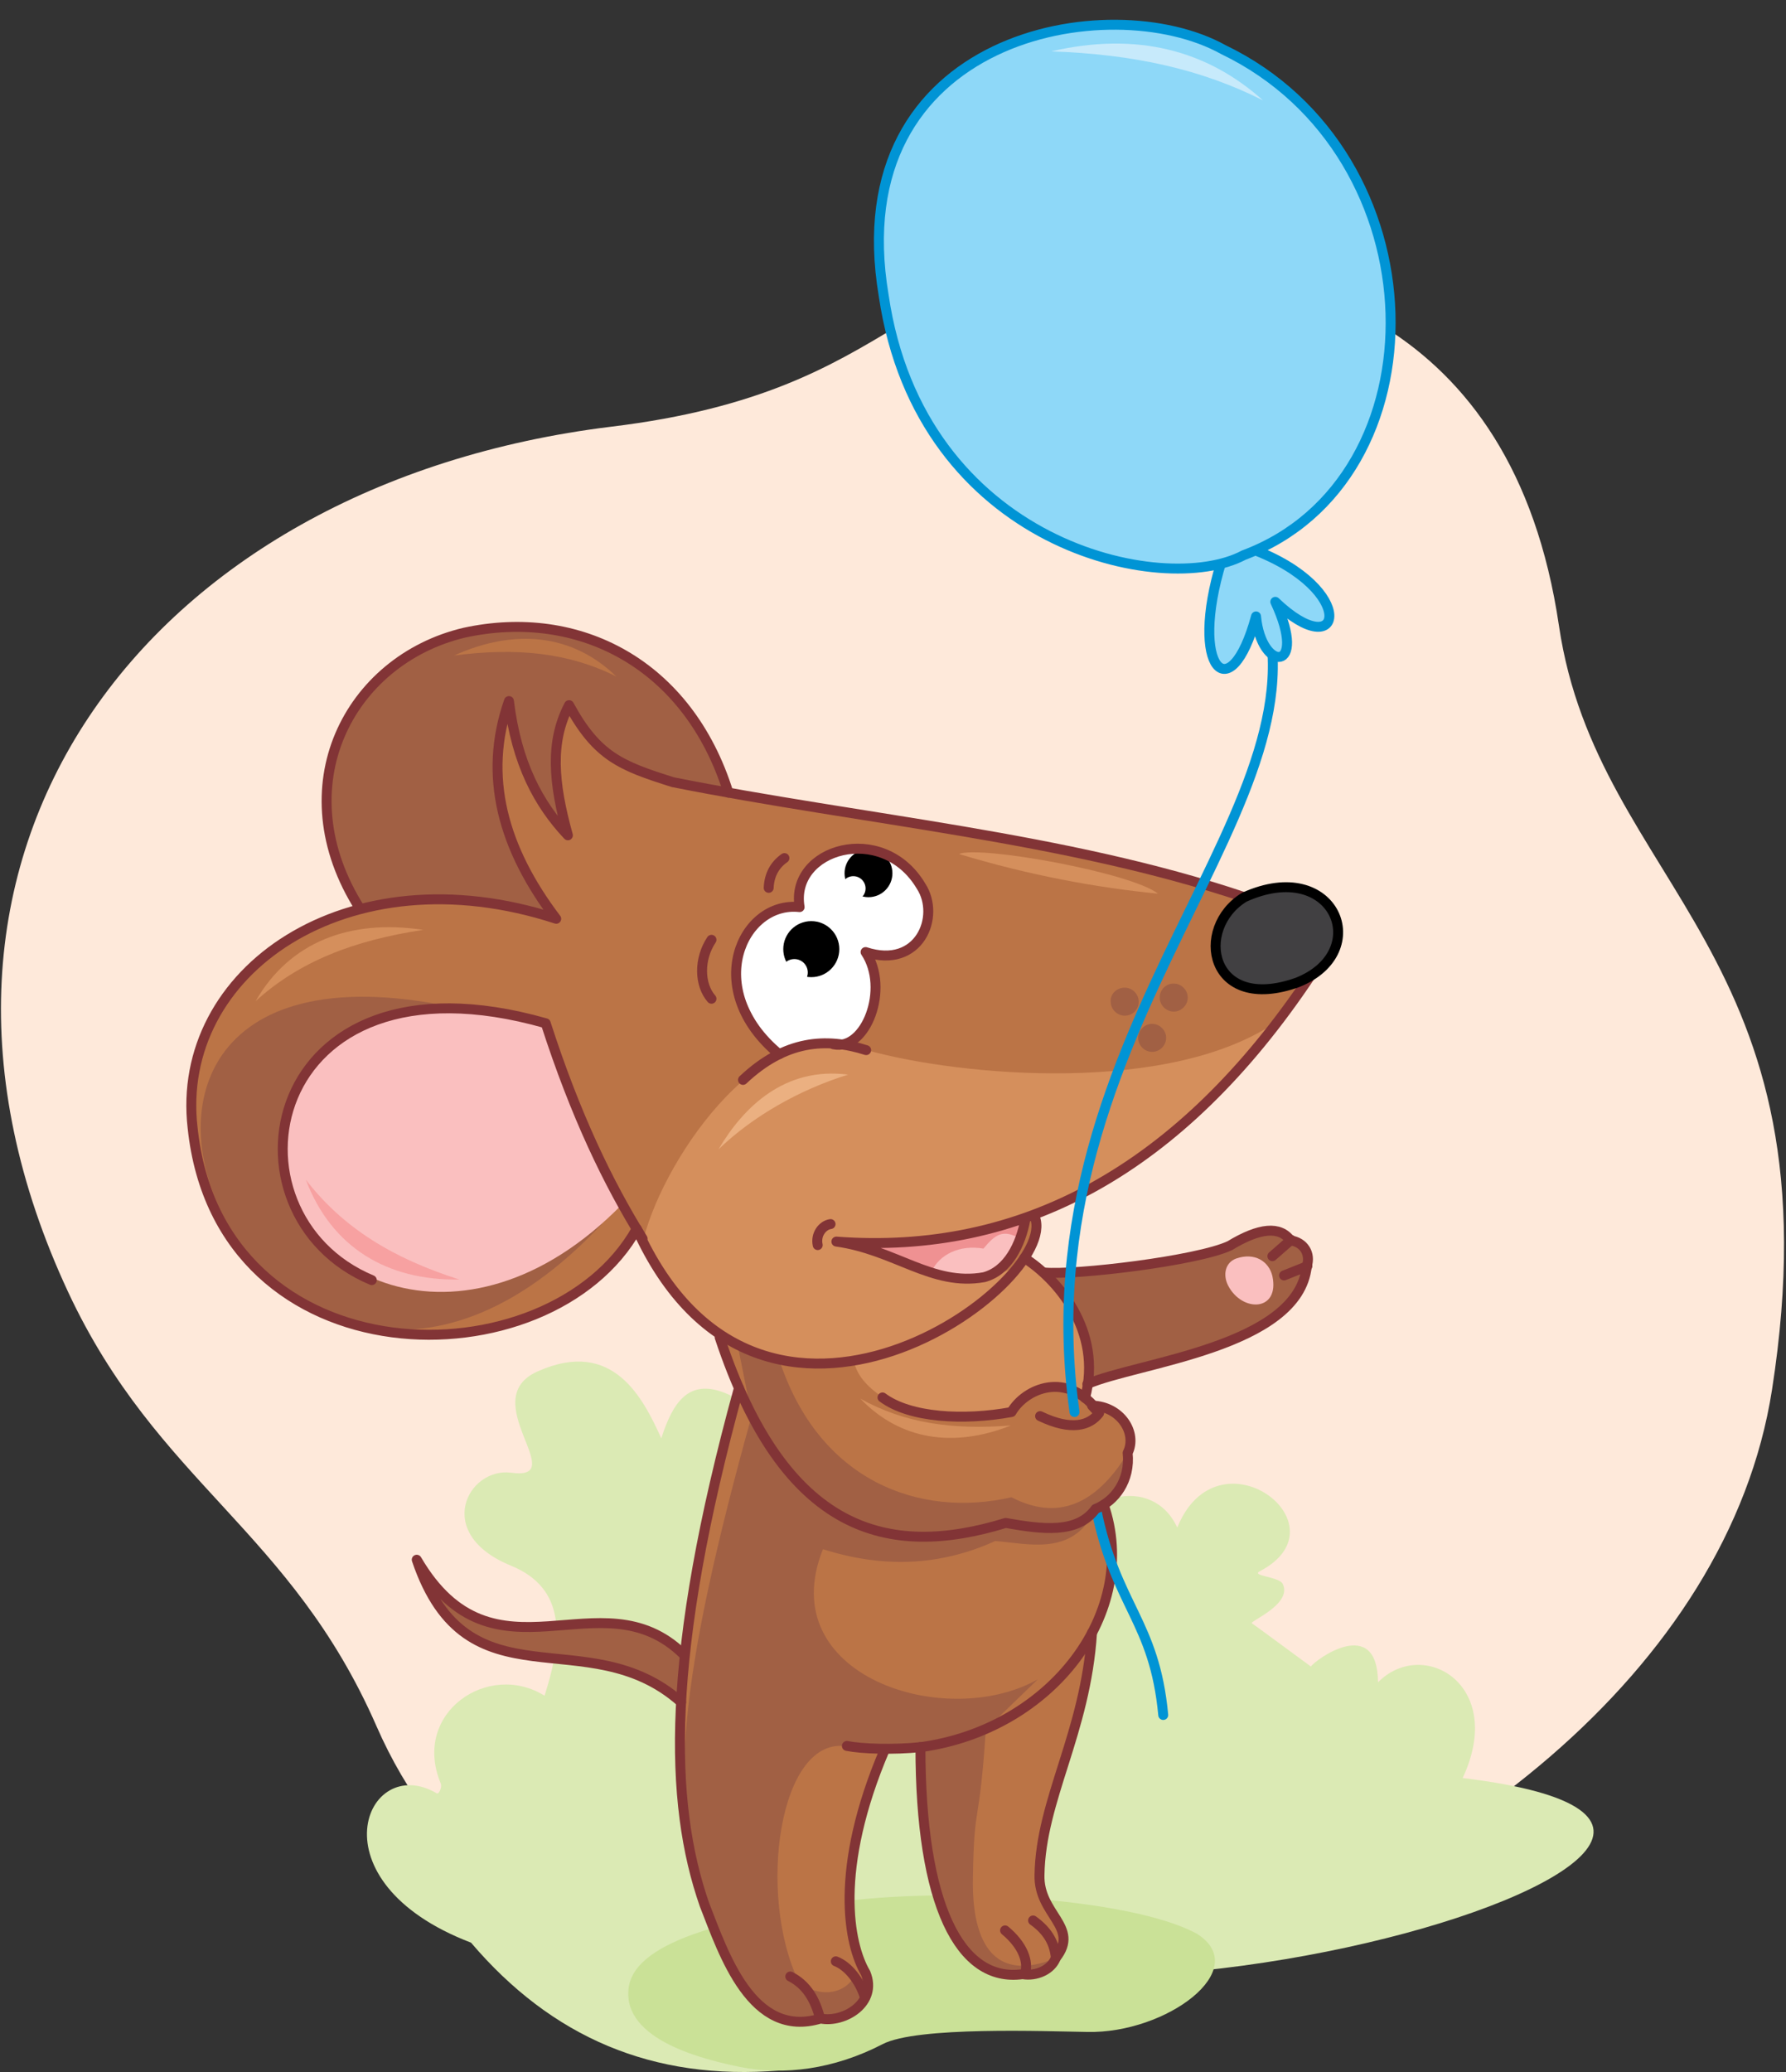 <?xml version="1.0" encoding="utf-8"?>
<!-- Generator: Adobe Illustrator 21.1.0, SVG Export Plug-In . SVG Version: 6.00 Build 0)  -->
<svg version="1.1" id="Layer_1" xmlns="http://www.w3.org/2000/svg" xmlns:xlink="http://www.w3.org/1999/xlink" x="0px" y="0px"
	 viewBox="0 0 306 355" style="enable-background:new 0 0 306 355;" xml:space="preserve">
<rect x="0" y="0" width="306" height="355" fill="#333333" stroke="none"/>
<style type="text/css">
	.st0{fill-rule:evenodd;clip-rule:evenodd;fill:#FEE9DA;}
	.st1{fill-rule:evenodd;clip-rule:evenodd;fill:#DBEAB4;}
	.st2{fill-rule:evenodd;clip-rule:evenodd;fill:#CAE197;}
	.st3{fill-rule:evenodd;clip-rule:evenodd;fill:#D58F5C;}
	.st4{fill-rule:evenodd;clip-rule:evenodd;fill:#A16044;}
	.st5{fill-rule:evenodd;clip-rule:evenodd;fill:#BB7446;}
	.st6{fill-rule:evenodd;clip-rule:evenodd;fill:#FABFBF;}
	.st7{fill-rule:evenodd;clip-rule:evenodd;fill:#EF9192;}
	.st8{fill:none;stroke:#823436;stroke-width:1.702;stroke-linecap:round;stroke-linejoin:round;stroke-miterlimit:22.926;}
	.st9{fill-rule:evenodd;clip-rule:evenodd;fill:#414042;}
	.st10{fill:none;stroke:#000000;stroke-width:1.702;stroke-linecap:round;stroke-linejoin:round;stroke-miterlimit:22.926;}
	.st11{fill-rule:evenodd;clip-rule:evenodd;fill:#FFFFFF;}
	.st12{fill-rule:evenodd;clip-rule:evenodd;}
	.st13{fill-rule:evenodd;clip-rule:evenodd;fill:#EBB081;}
	.st14{fill-rule:evenodd;clip-rule:evenodd;fill:#F7A1A1;}
	.st15{fill:none;stroke:#0094D5;stroke-width:1.702;stroke-linecap:round;stroke-linejoin:round;stroke-miterlimit:22.926;}
	.st16{fill-rule:evenodd;clip-rule:evenodd;fill:#8ED8F8;}
	.st17{fill-rule:evenodd;clip-rule:evenodd;fill:#C7EAFB;}
</style>
<path class="st0" d="M104.7,73.1c51.3-6.2,49-29.7,89.1-28.5c26.1,0.8,65.4,9,73.3,62.6c6.6,44.7,48.2,55.9,36.5,130.9
	c-15,96.2-198.2,151.3-239.1,57.6c-14.7-33.6-37.5-41.6-52.8-74.3C-23.2,146.6,24.9,82.9,104.7,73.1z"/>
<path class="st1" d="M236.1,288.2c7.7-7.8,22,0.4,14.5,16.4c82.9,10-88.8,59.7-114.3,17l-2.7,33.1c-21.8,1.8-39.1-5.7-52.9-21.9
	c-27.5-10.5-18-32.7-5.9-25.6c0.4,0.3,1-1.1,0.7-1.7c-5-12.1,8.2-21,17.8-15c3.1-9.7,3.8-18.4-5.8-22.3c-13.4-5.5-7.3-16.9,0.1-15.9
	c10.4,1.4-6.4-12.6,4.6-17.4c12.9-5.7,18,4.7,21.1,11.5c3.9-12.1,10.7-17.1,44.3,25.8c0,0,3.3-16.1,12.3-12.7
	c5.5,2.1,10.1,4,9.7,9.5c4.9-14.4,18.1-16.2,22.1-7.3c7-17.3,29.3-0.4,14.1,7.5c-1.5,0.8,3.5,0.9,4,2.2c1.6,3.5-5.9,6.4-5.3,6.7
	c0.2,0.1,10.1,7.4,10.1,7.4C225.4,284.3,236,276.6,236.1,288.2z"/>
<path class="st2" d="M205.1,331.3c-11.2-6.2-44.9-8.4-64.4-5c-12.8,2.3-31.9,5.5-33,14.3c-1.1,9,13.3,12.3,19.1,13.5
	c7.5,1.5,16.1,0.4,24.4-3.9c5.9-3.1,28.1-2.2,35.1-2.1C199.8,348.4,214.7,337.4,205.1,331.3z"/>
<path class="st3" d="M143.3,225.1l32.6-9.3c4.9,3.7,8.4,8.1,10.4,13.1l-0.9,21.6l-42.1-7.9V225.1z"/>
<path class="st4" d="M178.9,218c2.2,0.6,9.3,10.1,7.4,19.1c11.6-4.8,34.9-5.6,37.6-20.2c0.4-1.8,0.3-3.5-2.8-4.4
	c-1-2.9-5-1.9-10.4,0.9C204.8,215.7,190.1,218.5,178.9,218z"/>
<path class="st4" d="M116.6,291.6l0.4-8.2c-17.1-13.5-33.6,5.4-45.7-16.2C81.2,292.3,99.5,278,116.6,291.6z"/>
<path class="st5" d="M120.7,326.3l15.8,17.2l7.5-1l4.7-2.9l-1.4-3.7c-3.4-8.1-2-20.2,4.3-36.3l6.1-0.4c0,26.9,6.7,40.4,17.5,38.9
	c2.3,0.4,4.9-0.7,5.7-2.8c4.2-5.3-3-7.4-2.8-14.2c0.2-12.9,7.9-24.3,9-41.5c3.6-7.3,4.7-14.6,2.1-21.9c2.6-2,4.3-4.7,4-8.8
	c2.4-2.6-2.3-8.7-5.9-8.1l-6.3-2.9c-4.3-0.3-5.2,0.9-7.6,4c-7.9,1.4-17.3,1.2-22.1-2.5c-2.9-1.9-4.6-4-5-6.3l-22.8-4.1l3.3,8.7
	C114,283.6,114.5,308.8,120.7,326.3z"/>
<path class="st4" d="M120.7,326.3c5.8,18.5,12.6,21.5,19.9,19.5c3.4,0.6,6-0.4,7.7-3.6l-1.9-3.6c-2,3.3-6.3,3.5-9.5,1
	c-7.3-15-3.4-42.5,8.3-40.4l12.5,0.2c0,26.9,7.1,40.5,17.8,38.9c2.3,0.4,4.5-0.8,5.3-2.8c-13.2,5.3-14.3-7.4-14.1-14.2
	c0.2-12.9,1.1-7.9,2.2-25l8.9-8.6c-15.8,8.9-45.5-0.6-36.8-22.3c9.8,3.1,19.6,3.1,29.5-1.4c5.6,0.4,13.3,2.7,17.1-5.3
	c4.8-2.7,5.9-6,5.5-9.6c-5.5,8.9-12.1,11.4-19.8,7.4c-15.7,3.6-33-2.7-39.8-23.6l-7.1-2.4l2.4,12
	C116.1,288.1,114.5,308.8,120.7,326.3z"/>
<path class="st4" d="M61.7,155.6l47,4.2l8.4-6.3l7.7-17.7c-6-19.3-24-32.6-44.1-27.9C59.7,112.7,47.8,135.7,61.7,155.6z"/>
<path class="st5" d="M177.4,208.4l40-31.4l7.1-9.8l-11.3-13.5c-30.6-10.3-65.2-13.2-97.9-19.7c-8.9-2.8-14.1-5.1-17.8-13.2
	c-3.5,7.2-2.7,13.4-0.2,22.3c-5-5.3-8.8-12.3-10.1-23c-4.5,12.9-1,25.3,8.1,37.3c-35.9-11.7-65.4,9.1-62.3,35.8
	c4.6,43.7,61.2,44,76.1,17.3C130.3,257.6,181.8,219.7,177.4,208.4z"/>
<path class="st4" d="M87.9,175.2c-96.4-29.3-44.6,98.3,15.2,34.5L87.9,175.2z"/>
<path class="st6" d="M93.5,175.2c-27.5-7.4-42.4,2.9-45,20.1c-0.7,23.5,30.8,39,58.1,11C101.7,198.4,98,189.4,93.5,175.2z"/>
<path class="st6" d="M172.6,216.2l2.9-7.7c-10.9,3.6-14.6,3.9-32.2,4.2C156.7,215,162.2,224,172.6,216.2z"/>
<path class="st7" d="M168.5,213.9c2-2.4,3.3-3.4,6.3-1.7l0.9-3.4c-10.9,3.6-14.8,3.6-32.4,3.9l16.3,5.1
	C161,214.9,164.4,213.2,168.5,213.9z"/>
<path class="st3" d="M219.2,174.7c-18.7,28.3-47.4,40-76,38.2c10.9,0.9,21.6,11,32.8,2.8c-6.5,8.2-15.2,13.9-26.1,17
	c-18.8,3-32.4-3.3-39.6-20.6c3.7-14.2,21.2-39.7,38.2-32.2C164.6,184.4,201,187.7,219.2,174.7z"/>
<path class="st8" d="M213.2,153.7c-30.6-10.3-65.2-13.2-97.9-19.7c-8.9-2.8-13-4.4-17.8-13.2c-3.3,6.3-2.7,13.3-0.2,22.3
	c-5-5.3-8.8-12.3-10.1-23c-4.5,12.9-1,25.3,8.1,37.3c-35.9-11.7-65.4,9.1-62.3,35.8c4.6,43.7,61.2,44,76.1,17.3
	c21.3,47.2,72.7,9.3,68.2-2"/>
<path class="st8" d="M224.5,167.2c-22.2,33.2-49.5,47.9-81.2,45.5c10.1,1.4,16.4,7.7,25.3,6.1c4.1-1.1,6.3-5.6,7.1-10"/>
<path class="st8" d="M124.8,135.8c-6.9-22.1-25.7-31.7-45.3-27.4c-19.7,4.7-31.1,26.4-17.8,47.3"/>
<path class="st8" d="M110.1,212.2c-5.9-9.5-11.5-21.1-16.6-36.9c-48.8-13.9-56.7,32.8-29.8,44"/>
<path class="st9" d="M213.2,153.7c15.5-7,22.2,9.4,9.1,14.6C207.2,173.7,204.5,159,213.2,153.7z"/>
<path class="st10" d="M213.2,153.7c15.5-7,22.2,9.4,9.1,14.6C207.2,173.7,204.5,159,213.2,153.7z"/>
<path class="st11" d="M142.8,178.8l-2.9-0.1l-6.4,1.9c-12.7-15-6.3-24.8,3.5-25.2c-1.7-10,14.2-14.7,20.8-3.6
	c3.4,5.2-0.3,14.3-9.5,11.3C152.6,169.4,148.3,180,142.8,178.8z"/>
<path class="st8" d="M140.1,213.3c-0.4-1.8,0.8-3.4,2.2-3.6"/>
<path class="st8" d="M121.9,161c-2.2,3.3-2.1,7.7,0,10.1"/>
<path class="st8" d="M134.4,147c-1.7,1.2-2.6,2.9-2.7,5.1"/>
<path class="st8" d="M126.6,237.8c-12.6,45.8-12,71-5.9,88.5c3.3,8.4,8.1,23.1,19.9,19.5c4,0.8,9.8-2.7,7.7-7.8
	c-2.9-4.9-5.5-17.7,3.3-38.3"/>
<path class="st8" d="M117.1,283.4c-14.2-13.9-32.4,6.5-45.7-16.2c8.7,25.8,29.2,10.1,45.3,24.4"/>
<path class="st8" d="M145.1,299.1c2.5,0.5,7.9,0.7,12.7,0.2c22.5-3.1,37.6-23.3,31.3-41.5"/>
<path class="st8" d="M157.7,299.3c0,26.9,6.7,40.4,17.5,38.9c2.3,0.4,4.9-0.7,5.7-2.8c4.2-5.3-3-7.4-2.8-14.2
	c0.2-12.9,7.9-24.3,9-41.5"/>
<path class="st8" d="M140.5,345.8c-0.8-3.2-2.3-5.8-5.1-7.2"/>
<path class="st8" d="M148.2,342.2c-0.9-2.9-2.9-5.4-5-6.2"/>
<path class="st8" d="M172.2,330.7c3,2.5,4.1,5.3,3.4,7.5"/>
<path class="st8" d="M177,329c2.8,2,3.7,4.2,3.9,6.4"/>
<circle class="st12" cx="139" cy="162.6" r="4.8"/>
<circle class="st11" cx="136.1" cy="166.6" r="2.3"/>
<ellipse class="st12" cx="148.8" cy="149.6" rx="4.1" ry="4.1"/>
<ellipse class="st11" cx="146.2" cy="152.2" rx="2.1" ry="2.1"/>
<path class="st8" d="M188.3,242c-5.4-7.4-12.7-4.1-15-0.1c-8.2,1.5-17.4,1-22.1-2.5"/>
<path class="st8" d="M175.5,215.5c5.5,3.5,13.5,12.4,10.4,24"/>
<path class="st8" d="M178.9,218c5.3,0.5,26.3-2,31.8-4.6c5.1-3.1,8.6-3.4,10.4-0.9c2.3,0.3,3.5,2.3,2.8,4.4
	c-1.4,13.9-29.1,16.5-37.6,20.2"/>
<path class="st4" d="M201.1,168.5c1.3,0,2.4,1.1,2.4,2.4c0,1.3-1.1,2.4-2.4,2.4c-1.3,0-2.4-1.1-2.4-2.4
	C198.7,169.6,199.7,168.5,201.1,168.5z M197.4,175.4c1.3,0,2.4,1.1,2.4,2.4c0,1.3-1.1,2.4-2.4,2.4s-2.4-1.1-2.4-2.4
	C195,176.5,196.1,175.4,197.4,175.4z M192.7,169.2c1.3,0,2.4,1.1,2.4,2.4c0,1.4-1.1,2.4-2.4,2.4c-1.3,0-2.4-1.1-2.4-2.4
	C190.2,170.3,191.3,169.2,192.7,169.2z"/>
<path class="st13" d="M123.1,196.9c5.8-5.6,13.8-10.2,22.2-12.8C134.5,182.7,127.4,189.6,123.1,196.9z"/>
<path class="st5" d="M105.6,115.9c-8.2-4.1-17.1-5-27.8-3.6C88.2,107.6,98.1,108.6,105.6,115.9z"/>
<path class="st3" d="M43.8,171.5c7.5-6.8,16.8-10.4,28.7-12.2C59.9,157.4,49.6,161.4,43.8,171.5z"/>
<path class="st3" d="M147.4,239.6c7.5,4.2,15.8,5.4,25.8,4.6C163.4,248.1,154.2,246.7,147.4,239.6z"/>
<path class="st14" d="M52.4,202.1c6.4,8.3,15,13.5,26.3,17.1C66.3,219.4,56.8,213.7,52.4,202.1z"/>
<path class="st3" d="M164.3,146.3c3.6-1.5,29.6,3.2,34.1,6.8C188.2,152.1,176.5,150,164.3,146.3z"/>
<path class="st8" d="M127.3,185c7.2-6.8,14.2-7.3,21.1-5.1"/>
<path class="st8" d="M133.5,180.6c-13.4-11.1-6.3-26.3,3.5-25.2c-1.7-10,14.2-14.7,20.8-3.6c3.4,5.2-0.3,14.3-9.5,11.3
	c4.2,6.3,0,17-5.5,15.8"/>
<line class="st8" x1="221.2" y1="212.4" x2="218" y2="215.2"/>
<line class="st8" x1="224" y1="216.9" x2="220" y2="218.5"/>
<path class="st6" d="M211.8,215.6c-1.9,0.7-2.3,2.8-1.4,4.6c2.4,4.7,8.9,4.5,7.6-1.6C217.4,216.1,215,214.5,211.8,215.6z"/>
<path class="st15" d="M215.5,101c15,35.8-40.7,74.5-31.4,140.9"/>
<path class="st15" d="M187.8,258.5c3.4,16.7,10,19.2,11.5,35.3"/>
<path class="st8" d="M123.3,229.1c11.1,33.5,28.8,38,49,31.8c6.3,1.1,12.3,1.9,15.4-2.4c3.3-1.3,6-4.9,5.5-9.6
	c1.7-3.4-1.2-8-6.1-8.1l1.2,1.3c-1.6,2.1-4.7,3.1-10.1,0.5"/>
<path class="st16" d="M209.3,96.1l5.3-2.1c18.3,6.9,15.5,20.1,3.9,9c5.7,12.2-2.4,12.1-3.3,2.5C212.7,118.8,202.5,118.9,209.3,96.1z
	"/>
<path class="st15" d="M214.6,94.1c18.3,6.9,15.5,20.1,3.9,9c5.7,12.2-2.4,12.1-3.3,2.5c-4.4,16.2-11.6,9-5.9-9.5"/>
<path class="st16" d="M213.1,95.1c34.5-12.9,33.7-68.7-3.5-86.6c-19.4-10.8-65.7-2.6-58.2,42.1C157.7,93.6,199.4,102.4,213.1,95.1z"
	/>
<path class="st15" d="M213.1,95.1c34.5-12.9,33.7-68.7-3.5-86.6c-19.4-10.8-65.7-2.6-58.2,42.1C157.7,93.6,199.4,102.4,213.1,95.1z"
	/>
<path class="st17" d="M216.4,17.2c-10.5-5.3-22-7.9-36.3-8.4C194.8,5.4,206.8,8.6,216.4,17.2z"/>
</svg>
